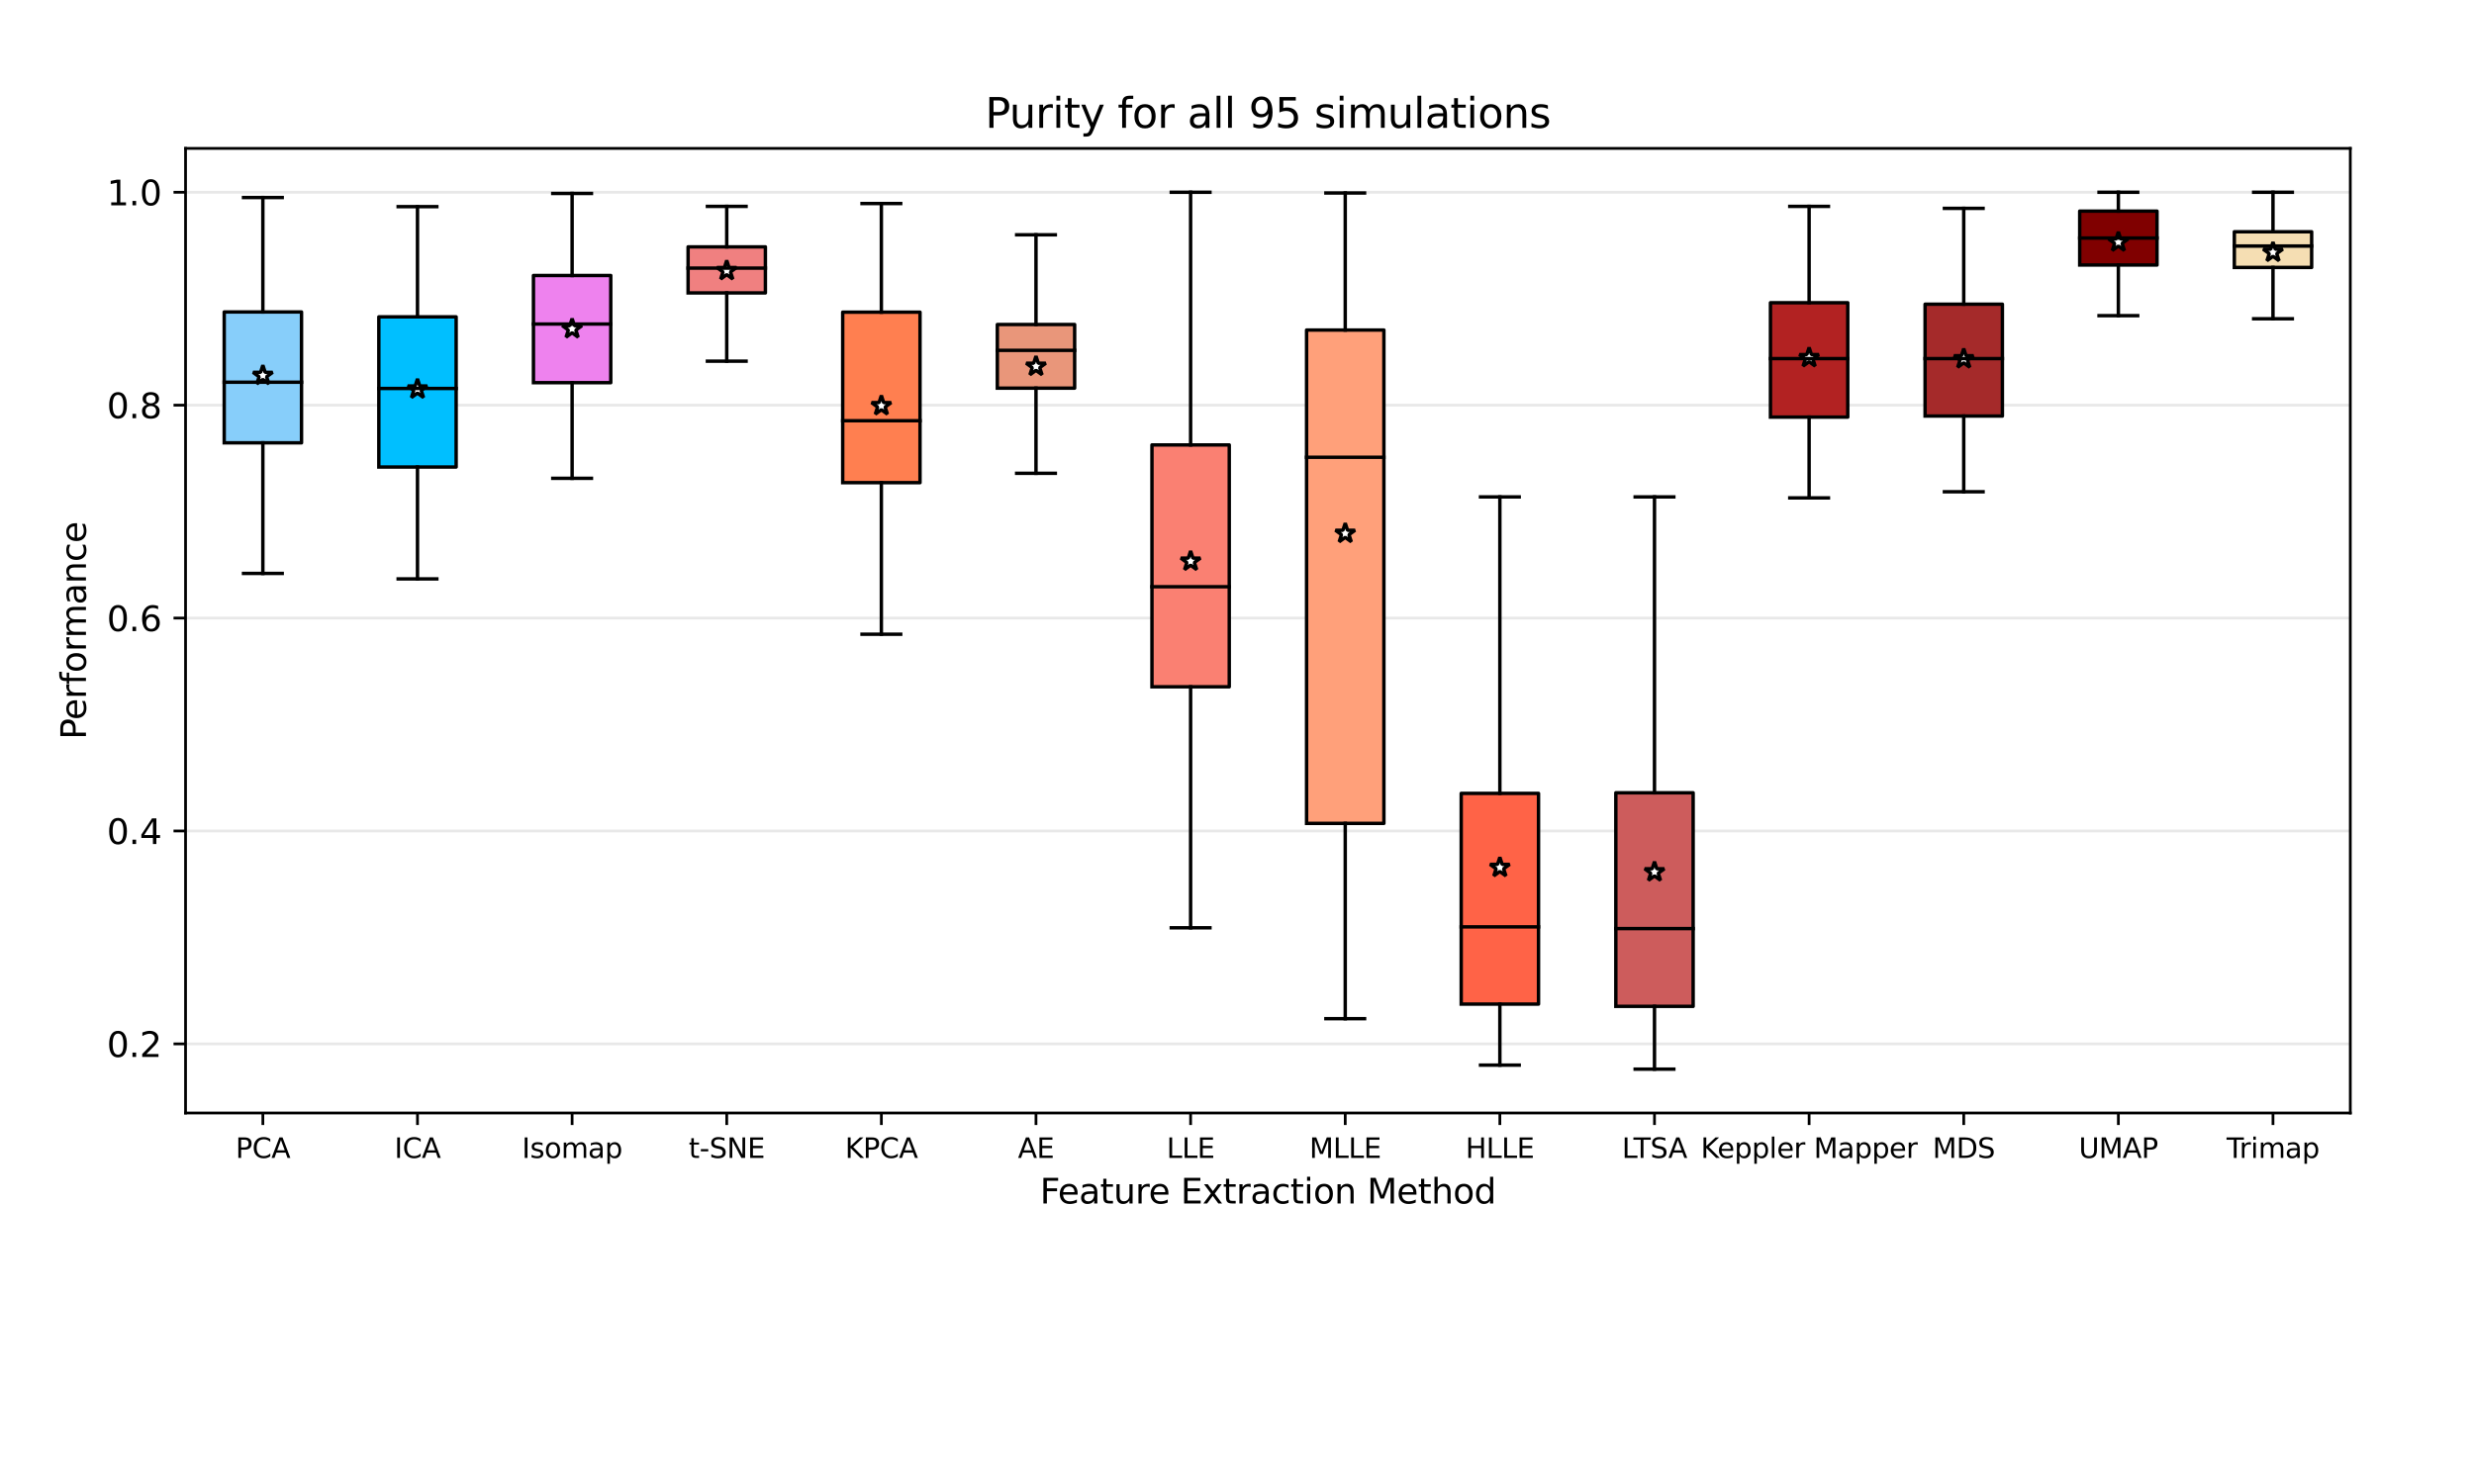 <?xml version="1.0" encoding="utf-8" standalone="no"?>
<!DOCTYPE svg PUBLIC "-//W3C//DTD SVG 1.1//EN"
  "http://www.w3.org/Graphics/SVG/1.1/DTD/svg11.dtd">
<svg xmlns:xlink="http://www.w3.org/1999/xlink" width="720pt" height="432pt" viewBox="0 0 720 432" xmlns="http://www.w3.org/2000/svg" version="1.1">
 <defs>
  <style type="text/css">*{stroke-linejoin: round; stroke-linecap: butt}</style>
 </defs>
 <g id="figure_1">
  <g id="patch_1">
   <path d="M 0 432 
L 720 432 
L 720 0 
L 0 0 
z
" style="fill: #ffffff"/>
  </g>
  <g id="axes_1">
   <g id="patch_2">
    <path d="M 54 324 
L 684 324 
L 684 43.2 
L 54 43.2 
z
" style="fill: #ffffff"/>
   </g>
   <g id="matplotlib.axis_1">
    <g id="xtick_1">
     <g id="line2d_1">
      <defs>
       <path id="mfc3699eb95" d="M 0 0 
L 0 3.5 
" style="stroke: #000000; stroke-width: 0.8"/>
      </defs>
      <g>
       <use xlink:href="#mfc3699eb95" x="76.5" y="324" style="stroke: #000000; stroke-width: 0.8"/>
      </g>
     </g>
     <g id="text_1">
      <!-- PCA -->
      <g transform="translate(68.559 337.079) scale(0.08 -0.08)">
       <defs>
        <path id="DejaVuSans-50" d="M 1259 4147 
L 1259 2394 
L 2053 2394 
Q 2494 2394 2734 2622 
Q 2975 2850 2975 3272 
Q 2975 3691 2734 3919 
Q 2494 4147 2053 4147 
L 1259 4147 
z
M 628 4666 
L 2053 4666 
Q 2838 4666 3239 4311 
Q 3641 3956 3641 3272 
Q 3641 2581 3239 2228 
Q 2838 1875 2053 1875 
L 1259 1875 
L 1259 0 
L 628 0 
L 628 4666 
z
" transform="scale(0.016)"/>
        <path id="DejaVuSans-43" d="M 4122 4306 
L 4122 3641 
Q 3803 3938 3442 4084 
Q 3081 4231 2675 4231 
Q 1875 4231 1450 3742 
Q 1025 3253 1025 2328 
Q 1025 1406 1450 917 
Q 1875 428 2675 428 
Q 3081 428 3442 575 
Q 3803 722 4122 1019 
L 4122 359 
Q 3791 134 3420 21 
Q 3050 -91 2638 -91 
Q 1578 -91 968 557 
Q 359 1206 359 2328 
Q 359 3453 968 4101 
Q 1578 4750 2638 4750 
Q 3056 4750 3426 4639 
Q 3797 4528 4122 4306 
z
" transform="scale(0.016)"/>
        <path id="DejaVuSans-41" d="M 2188 4044 
L 1331 1722 
L 3047 1722 
L 2188 4044 
z
M 1831 4666 
L 2547 4666 
L 4325 0 
L 3669 0 
L 3244 1197 
L 1141 1197 
L 716 0 
L 50 0 
L 1831 4666 
z
" transform="scale(0.016)"/>
       </defs>
       <use xlink:href="#DejaVuSans-50"/>
       <use xlink:href="#DejaVuSans-43" x="60.303"/>
       <use xlink:href="#DejaVuSans-41" x="130.127"/>
      </g>
     </g>
    </g>
    <g id="xtick_2">
     <g id="line2d_2">
      <g>
       <use xlink:href="#mfc3699eb95" x="121.5" y="324" style="stroke: #000000; stroke-width: 0.8"/>
      </g>
     </g>
     <g id="text_2">
      <!-- ICA -->
      <g transform="translate(114.791 337.079) scale(0.08 -0.08)">
       <defs>
        <path id="DejaVuSans-49" d="M 628 4666 
L 1259 4666 
L 1259 0 
L 628 0 
L 628 4666 
z
" transform="scale(0.016)"/>
       </defs>
       <use xlink:href="#DejaVuSans-49"/>
       <use xlink:href="#DejaVuSans-43" x="29.492"/>
       <use xlink:href="#DejaVuSans-41" x="99.316"/>
      </g>
     </g>
    </g>
    <g id="xtick_3">
     <g id="line2d_3">
      <g>
       <use xlink:href="#mfc3699eb95" x="166.5" y="324" style="stroke: #000000; stroke-width: 0.8"/>
      </g>
     </g>
     <g id="text_3">
      <!-- Isomap -->
      <g transform="translate(151.902 337.079) scale(0.08 -0.08)">
       <defs>
        <path id="DejaVuSans-73" d="M 2834 3397 
L 2834 2853 
Q 2591 2978 2328 3040 
Q 2066 3103 1784 3103 
Q 1356 3103 1142 2972 
Q 928 2841 928 2578 
Q 928 2378 1081 2264 
Q 1234 2150 1697 2047 
L 1894 2003 
Q 2506 1872 2764 1633 
Q 3022 1394 3022 966 
Q 3022 478 2636 193 
Q 2250 -91 1575 -91 
Q 1294 -91 989 -36 
Q 684 19 347 128 
L 347 722 
Q 666 556 975 473 
Q 1284 391 1588 391 
Q 1994 391 2212 530 
Q 2431 669 2431 922 
Q 2431 1156 2273 1281 
Q 2116 1406 1581 1522 
L 1381 1569 
Q 847 1681 609 1914 
Q 372 2147 372 2553 
Q 372 3047 722 3315 
Q 1072 3584 1716 3584 
Q 2034 3584 2315 3537 
Q 2597 3491 2834 3397 
z
" transform="scale(0.016)"/>
        <path id="DejaVuSans-6f" d="M 1959 3097 
Q 1497 3097 1228 2736 
Q 959 2375 959 1747 
Q 959 1119 1226 758 
Q 1494 397 1959 397 
Q 2419 397 2687 759 
Q 2956 1122 2956 1747 
Q 2956 2369 2687 2733 
Q 2419 3097 1959 3097 
z
M 1959 3584 
Q 2709 3584 3137 3096 
Q 3566 2609 3566 1747 
Q 3566 888 3137 398 
Q 2709 -91 1959 -91 
Q 1206 -91 779 398 
Q 353 888 353 1747 
Q 353 2609 779 3096 
Q 1206 3584 1959 3584 
z
" transform="scale(0.016)"/>
        <path id="DejaVuSans-6d" d="M 3328 2828 
Q 3544 3216 3844 3400 
Q 4144 3584 4550 3584 
Q 5097 3584 5394 3201 
Q 5691 2819 5691 2113 
L 5691 0 
L 5113 0 
L 5113 2094 
Q 5113 2597 4934 2840 
Q 4756 3084 4391 3084 
Q 3944 3084 3684 2787 
Q 3425 2491 3425 1978 
L 3425 0 
L 2847 0 
L 2847 2094 
Q 2847 2600 2669 2842 
Q 2491 3084 2119 3084 
Q 1678 3084 1418 2786 
Q 1159 2488 1159 1978 
L 1159 0 
L 581 0 
L 581 3500 
L 1159 3500 
L 1159 2956 
Q 1356 3278 1631 3431 
Q 1906 3584 2284 3584 
Q 2666 3584 2933 3390 
Q 3200 3197 3328 2828 
z
" transform="scale(0.016)"/>
        <path id="DejaVuSans-61" d="M 2194 1759 
Q 1497 1759 1228 1600 
Q 959 1441 959 1056 
Q 959 750 1161 570 
Q 1363 391 1709 391 
Q 2188 391 2477 730 
Q 2766 1069 2766 1631 
L 2766 1759 
L 2194 1759 
z
M 3341 1997 
L 3341 0 
L 2766 0 
L 2766 531 
Q 2569 213 2275 61 
Q 1981 -91 1556 -91 
Q 1019 -91 701 211 
Q 384 513 384 1019 
Q 384 1609 779 1909 
Q 1175 2209 1959 2209 
L 2766 2209 
L 2766 2266 
Q 2766 2663 2505 2880 
Q 2244 3097 1772 3097 
Q 1472 3097 1187 3025 
Q 903 2953 641 2809 
L 641 3341 
Q 956 3463 1253 3523 
Q 1550 3584 1831 3584 
Q 2591 3584 2966 3190 
Q 3341 2797 3341 1997 
z
" transform="scale(0.016)"/>
        <path id="DejaVuSans-70" d="M 1159 525 
L 1159 -1331 
L 581 -1331 
L 581 3500 
L 1159 3500 
L 1159 2969 
Q 1341 3281 1617 3432 
Q 1894 3584 2278 3584 
Q 2916 3584 3314 3078 
Q 3713 2572 3713 1747 
Q 3713 922 3314 415 
Q 2916 -91 2278 -91 
Q 1894 -91 1617 61 
Q 1341 213 1159 525 
z
M 3116 1747 
Q 3116 2381 2855 2742 
Q 2594 3103 2138 3103 
Q 1681 3103 1420 2742 
Q 1159 2381 1159 1747 
Q 1159 1113 1420 752 
Q 1681 391 2138 391 
Q 2594 391 2855 752 
Q 3116 1113 3116 1747 
z
" transform="scale(0.016)"/>
       </defs>
       <use xlink:href="#DejaVuSans-49"/>
       <use xlink:href="#DejaVuSans-73" x="29.492"/>
       <use xlink:href="#DejaVuSans-6f" x="81.592"/>
       <use xlink:href="#DejaVuSans-6d" x="142.773"/>
       <use xlink:href="#DejaVuSans-61" x="240.186"/>
       <use xlink:href="#DejaVuSans-70" x="301.465"/>
      </g>
     </g>
    </g>
    <g id="xtick_4">
     <g id="line2d_4">
      <g>
       <use xlink:href="#mfc3699eb95" x="211.5" y="324" style="stroke: #000000; stroke-width: 0.8"/>
      </g>
     </g>
     <g id="text_4">
      <!-- t-SNE -->
      <g transform="translate(200.429 337.079) scale(0.08 -0.08)">
       <defs>
        <path id="DejaVuSans-74" d="M 1172 4494 
L 1172 3500 
L 2356 3500 
L 2356 3053 
L 1172 3053 
L 1172 1153 
Q 1172 725 1289 603 
Q 1406 481 1766 481 
L 2356 481 
L 2356 0 
L 1766 0 
Q 1100 0 847 248 
Q 594 497 594 1153 
L 594 3053 
L 172 3053 
L 172 3500 
L 594 3500 
L 594 4494 
L 1172 4494 
z
" transform="scale(0.016)"/>
        <path id="DejaVuSans-2d" d="M 313 2009 
L 1997 2009 
L 1997 1497 
L 313 1497 
L 313 2009 
z
" transform="scale(0.016)"/>
        <path id="DejaVuSans-53" d="M 3425 4513 
L 3425 3897 
Q 3066 4069 2747 4153 
Q 2428 4238 2131 4238 
Q 1616 4238 1336 4038 
Q 1056 3838 1056 3469 
Q 1056 3159 1242 3001 
Q 1428 2844 1947 2747 
L 2328 2669 
Q 3034 2534 3370 2195 
Q 3706 1856 3706 1288 
Q 3706 609 3251 259 
Q 2797 -91 1919 -91 
Q 1588 -91 1214 -16 
Q 841 59 441 206 
L 441 856 
Q 825 641 1194 531 
Q 1563 422 1919 422 
Q 2459 422 2753 634 
Q 3047 847 3047 1241 
Q 3047 1584 2836 1778 
Q 2625 1972 2144 2069 
L 1759 2144 
Q 1053 2284 737 2584 
Q 422 2884 422 3419 
Q 422 4038 858 4394 
Q 1294 4750 2059 4750 
Q 2388 4750 2728 4690 
Q 3069 4631 3425 4513 
z
" transform="scale(0.016)"/>
        <path id="DejaVuSans-4e" d="M 628 4666 
L 1478 4666 
L 3547 763 
L 3547 4666 
L 4159 4666 
L 4159 0 
L 3309 0 
L 1241 3903 
L 1241 0 
L 628 0 
L 628 4666 
z
" transform="scale(0.016)"/>
        <path id="DejaVuSans-45" d="M 628 4666 
L 3578 4666 
L 3578 4134 
L 1259 4134 
L 1259 2753 
L 3481 2753 
L 3481 2222 
L 1259 2222 
L 1259 531 
L 3634 531 
L 3634 0 
L 628 0 
L 628 4666 
z
" transform="scale(0.016)"/>
       </defs>
       <use xlink:href="#DejaVuSans-74"/>
       <use xlink:href="#DejaVuSans-2d" x="39.209"/>
       <use xlink:href="#DejaVuSans-53" x="75.293"/>
       <use xlink:href="#DejaVuSans-4e" x="138.77"/>
       <use xlink:href="#DejaVuSans-45" x="213.574"/>
      </g>
     </g>
    </g>
    <g id="xtick_5">
     <g id="line2d_5">
      <g>
       <use xlink:href="#mfc3699eb95" x="256.5" y="324" style="stroke: #000000; stroke-width: 0.8"/>
      </g>
     </g>
     <g id="text_5">
      <!-- KPCA -->
      <g transform="translate(245.936 337.079) scale(0.08 -0.08)">
       <defs>
        <path id="DejaVuSans-4b" d="M 628 4666 
L 1259 4666 
L 1259 2694 
L 3353 4666 
L 4166 4666 
L 1850 2491 
L 4331 0 
L 3500 0 
L 1259 2247 
L 1259 0 
L 628 0 
L 628 4666 
z
" transform="scale(0.016)"/>
       </defs>
       <use xlink:href="#DejaVuSans-4b"/>
       <use xlink:href="#DejaVuSans-50" x="65.576"/>
       <use xlink:href="#DejaVuSans-43" x="125.879"/>
       <use xlink:href="#DejaVuSans-41" x="195.703"/>
      </g>
     </g>
    </g>
    <g id="xtick_6">
     <g id="line2d_6">
      <g>
       <use xlink:href="#mfc3699eb95" x="301.5" y="324" style="stroke: #000000; stroke-width: 0.8"/>
      </g>
     </g>
     <g id="text_6">
      <!-- AE -->
      <g transform="translate(296.236 337.079) scale(0.08 -0.08)">
       <use xlink:href="#DejaVuSans-41"/>
       <use xlink:href="#DejaVuSans-45" x="68.408"/>
      </g>
     </g>
    </g>
    <g id="xtick_7">
     <g id="line2d_7">
      <g>
       <use xlink:href="#mfc3699eb95" x="346.5" y="324" style="stroke: #000000; stroke-width: 0.8"/>
      </g>
     </g>
     <g id="text_7">
      <!-- LLE -->
      <g transform="translate(339.515 337.079) scale(0.08 -0.08)">
       <defs>
        <path id="DejaVuSans-4c" d="M 628 4666 
L 1259 4666 
L 1259 531 
L 3531 531 
L 3531 0 
L 628 0 
L 628 4666 
z
" transform="scale(0.016)"/>
       </defs>
       <use xlink:href="#DejaVuSans-4c"/>
       <use xlink:href="#DejaVuSans-4c" x="55.713"/>
       <use xlink:href="#DejaVuSans-45" x="111.426"/>
      </g>
     </g>
    </g>
    <g id="xtick_8">
     <g id="line2d_8">
      <g>
       <use xlink:href="#mfc3699eb95" x="391.5" y="324" style="stroke: #000000; stroke-width: 0.8"/>
      </g>
     </g>
     <g id="text_8">
      <!-- MLLE -->
      <g transform="translate(381.064 337.079) scale(0.08 -0.08)">
       <defs>
        <path id="DejaVuSans-4d" d="M 628 4666 
L 1569 4666 
L 2759 1491 
L 3956 4666 
L 4897 4666 
L 4897 0 
L 4281 0 
L 4281 4097 
L 3078 897 
L 2444 897 
L 1241 4097 
L 1241 0 
L 628 0 
L 628 4666 
z
" transform="scale(0.016)"/>
       </defs>
       <use xlink:href="#DejaVuSans-4d"/>
       <use xlink:href="#DejaVuSans-4c" x="86.279"/>
       <use xlink:href="#DejaVuSans-4c" x="141.992"/>
       <use xlink:href="#DejaVuSans-45" x="197.705"/>
      </g>
     </g>
    </g>
    <g id="xtick_9">
     <g id="line2d_9">
      <g>
       <use xlink:href="#mfc3699eb95" x="436.5" y="324" style="stroke: #000000; stroke-width: 0.8"/>
      </g>
     </g>
     <g id="text_9">
      <!-- HLLE -->
      <g transform="translate(426.507 337.079) scale(0.08 -0.08)">
       <defs>
        <path id="DejaVuSans-48" d="M 628 4666 
L 1259 4666 
L 1259 2753 
L 3553 2753 
L 3553 4666 
L 4184 4666 
L 4184 0 
L 3553 0 
L 3553 2222 
L 1259 2222 
L 1259 0 
L 628 0 
L 628 4666 
z
" transform="scale(0.016)"/>
       </defs>
       <use xlink:href="#DejaVuSans-48"/>
       <use xlink:href="#DejaVuSans-4c" x="75.195"/>
       <use xlink:href="#DejaVuSans-4c" x="130.908"/>
       <use xlink:href="#DejaVuSans-45" x="186.621"/>
      </g>
     </g>
    </g>
    <g id="xtick_10">
     <g id="line2d_10">
      <g>
       <use xlink:href="#mfc3699eb95" x="481.5" y="324" style="stroke: #000000; stroke-width: 0.8"/>
      </g>
     </g>
     <g id="text_10">
      <!-- LTSA -->
      <g transform="translate(472.027 337.079) scale(0.08 -0.08)">
       <defs>
        <path id="DejaVuSans-54" d="M -19 4666 
L 3928 4666 
L 3928 4134 
L 2272 4134 
L 2272 0 
L 1638 0 
L 1638 4134 
L -19 4134 
L -19 4666 
z
" transform="scale(0.016)"/>
       </defs>
       <use xlink:href="#DejaVuSans-4c"/>
       <use xlink:href="#DejaVuSans-54" x="41.963"/>
       <use xlink:href="#DejaVuSans-53" x="103.047"/>
       <use xlink:href="#DejaVuSans-41" x="168.398"/>
      </g>
     </g>
    </g>
    <g id="xtick_11">
     <g id="line2d_11">
      <g>
       <use xlink:href="#mfc3699eb95" x="526.5" y="324" style="stroke: #000000; stroke-width: 0.8"/>
      </g>
     </g>
     <g id="text_11">
      <!-- Keppler Mapper -->
      <g transform="translate(494.962 337.079) scale(0.08 -0.08)">
       <defs>
        <path id="DejaVuSans-65" d="M 3597 1894 
L 3597 1613 
L 953 1613 
Q 991 1019 1311 708 
Q 1631 397 2203 397 
Q 2534 397 2845 478 
Q 3156 559 3463 722 
L 3463 178 
Q 3153 47 2828 -22 
Q 2503 -91 2169 -91 
Q 1331 -91 842 396 
Q 353 884 353 1716 
Q 353 2575 817 3079 
Q 1281 3584 2069 3584 
Q 2775 3584 3186 3129 
Q 3597 2675 3597 1894 
z
M 3022 2063 
Q 3016 2534 2758 2815 
Q 2500 3097 2075 3097 
Q 1594 3097 1305 2825 
Q 1016 2553 972 2059 
L 3022 2063 
z
" transform="scale(0.016)"/>
        <path id="DejaVuSans-6c" d="M 603 4863 
L 1178 4863 
L 1178 0 
L 603 0 
L 603 4863 
z
" transform="scale(0.016)"/>
        <path id="DejaVuSans-72" d="M 2631 2963 
Q 2534 3019 2420 3045 
Q 2306 3072 2169 3072 
Q 1681 3072 1420 2755 
Q 1159 2438 1159 1844 
L 1159 0 
L 581 0 
L 581 3500 
L 1159 3500 
L 1159 2956 
Q 1341 3275 1631 3429 
Q 1922 3584 2338 3584 
Q 2397 3584 2469 3576 
Q 2541 3569 2628 3553 
L 2631 2963 
z
" transform="scale(0.016)"/>
        <path id="DejaVuSans-20" transform="scale(0.016)"/>
       </defs>
       <use xlink:href="#DejaVuSans-4b"/>
       <use xlink:href="#DejaVuSans-65" x="60.576"/>
       <use xlink:href="#DejaVuSans-70" x="122.1"/>
       <use xlink:href="#DejaVuSans-70" x="185.576"/>
       <use xlink:href="#DejaVuSans-6c" x="249.053"/>
       <use xlink:href="#DejaVuSans-65" x="276.836"/>
       <use xlink:href="#DejaVuSans-72" x="338.359"/>
       <use xlink:href="#DejaVuSans-20" x="379.473"/>
       <use xlink:href="#DejaVuSans-4d" x="411.26"/>
       <use xlink:href="#DejaVuSans-61" x="497.539"/>
       <use xlink:href="#DejaVuSans-70" x="558.818"/>
       <use xlink:href="#DejaVuSans-70" x="622.295"/>
       <use xlink:href="#DejaVuSans-65" x="685.771"/>
       <use xlink:href="#DejaVuSans-72" x="747.295"/>
      </g>
     </g>
    </g>
    <g id="xtick_12">
     <g id="line2d_12">
      <g>
       <use xlink:href="#mfc3699eb95" x="571.5" y="324" style="stroke: #000000; stroke-width: 0.8"/>
      </g>
     </g>
     <g id="text_12">
      <!-- MDS -->
      <g transform="translate(562.429 337.079) scale(0.08 -0.08)">
       <defs>
        <path id="DejaVuSans-44" d="M 1259 4147 
L 1259 519 
L 2022 519 
Q 2988 519 3436 956 
Q 3884 1394 3884 2338 
Q 3884 3275 3436 3711 
Q 2988 4147 2022 4147 
L 1259 4147 
z
M 628 4666 
L 1925 4666 
Q 3281 4666 3915 4102 
Q 4550 3538 4550 2338 
Q 4550 1131 3912 565 
Q 3275 0 1925 0 
L 628 0 
L 628 4666 
z
" transform="scale(0.016)"/>
       </defs>
       <use xlink:href="#DejaVuSans-4d"/>
       <use xlink:href="#DejaVuSans-44" x="86.279"/>
       <use xlink:href="#DejaVuSans-53" x="163.281"/>
      </g>
     </g>
    </g>
    <g id="xtick_13">
     <g id="line2d_13">
      <g>
       <use xlink:href="#mfc3699eb95" x="616.5" y="324" style="stroke: #000000; stroke-width: 0.8"/>
      </g>
     </g>
     <g id="text_13">
      <!-- UMAP -->
      <g transform="translate(604.973 337.079) scale(0.08 -0.08)">
       <defs>
        <path id="DejaVuSans-55" d="M 556 4666 
L 1191 4666 
L 1191 1831 
Q 1191 1081 1462 751 
Q 1734 422 2344 422 
Q 2950 422 3222 751 
Q 3494 1081 3494 1831 
L 3494 4666 
L 4128 4666 
L 4128 1753 
Q 4128 841 3676 375 
Q 3225 -91 2344 -91 
Q 1459 -91 1007 375 
Q 556 841 556 1753 
L 556 4666 
z
" transform="scale(0.016)"/>
       </defs>
       <use xlink:href="#DejaVuSans-55"/>
       <use xlink:href="#DejaVuSans-4d" x="73.193"/>
       <use xlink:href="#DejaVuSans-41" x="159.473"/>
       <use xlink:href="#DejaVuSans-50" x="227.881"/>
      </g>
     </g>
    </g>
    <g id="xtick_14">
     <g id="line2d_14">
      <g>
       <use xlink:href="#mfc3699eb95" x="661.5" y="324" style="stroke: #000000; stroke-width: 0.8"/>
      </g>
     </g>
     <g id="text_14">
      <!-- Trimap -->
      <g transform="translate(648.004 337.079) scale(0.08 -0.08)">
       <defs>
        <path id="DejaVuSans-69" d="M 603 3500 
L 1178 3500 
L 1178 0 
L 603 0 
L 603 3500 
z
M 603 4863 
L 1178 4863 
L 1178 4134 
L 603 4134 
L 603 4863 
z
" transform="scale(0.016)"/>
       </defs>
       <use xlink:href="#DejaVuSans-54"/>
       <use xlink:href="#DejaVuSans-72" x="46.334"/>
       <use xlink:href="#DejaVuSans-69" x="87.447"/>
       <use xlink:href="#DejaVuSans-6d" x="115.23"/>
       <use xlink:href="#DejaVuSans-61" x="212.643"/>
       <use xlink:href="#DejaVuSans-70" x="273.922"/>
      </g>
     </g>
    </g>
    <g id="text_15">
     <!-- Feature Extraction Method -->
     <g transform="translate(302.654 350.341) scale(0.1 -0.1)">
      <defs>
       <path id="DejaVuSans-46" d="M 628 4666 
L 3309 4666 
L 3309 4134 
L 1259 4134 
L 1259 2759 
L 3109 2759 
L 3109 2228 
L 1259 2228 
L 1259 0 
L 628 0 
L 628 4666 
z
" transform="scale(0.016)"/>
       <path id="DejaVuSans-75" d="M 544 1381 
L 544 3500 
L 1119 3500 
L 1119 1403 
Q 1119 906 1312 657 
Q 1506 409 1894 409 
Q 2359 409 2629 706 
Q 2900 1003 2900 1516 
L 2900 3500 
L 3475 3500 
L 3475 0 
L 2900 0 
L 2900 538 
Q 2691 219 2414 64 
Q 2138 -91 1772 -91 
Q 1169 -91 856 284 
Q 544 659 544 1381 
z
M 1991 3584 
L 1991 3584 
z
" transform="scale(0.016)"/>
       <path id="DejaVuSans-78" d="M 3513 3500 
L 2247 1797 
L 3578 0 
L 2900 0 
L 1881 1375 
L 863 0 
L 184 0 
L 1544 1831 
L 300 3500 
L 978 3500 
L 1906 2253 
L 2834 3500 
L 3513 3500 
z
" transform="scale(0.016)"/>
       <path id="DejaVuSans-63" d="M 3122 3366 
L 3122 2828 
Q 2878 2963 2633 3030 
Q 2388 3097 2138 3097 
Q 1578 3097 1268 2742 
Q 959 2388 959 1747 
Q 959 1106 1268 751 
Q 1578 397 2138 397 
Q 2388 397 2633 464 
Q 2878 531 3122 666 
L 3122 134 
Q 2881 22 2623 -34 
Q 2366 -91 2075 -91 
Q 1284 -91 818 406 
Q 353 903 353 1747 
Q 353 2603 823 3093 
Q 1294 3584 2113 3584 
Q 2378 3584 2631 3529 
Q 2884 3475 3122 3366 
z
" transform="scale(0.016)"/>
       <path id="DejaVuSans-6e" d="M 3513 2113 
L 3513 0 
L 2938 0 
L 2938 2094 
Q 2938 2591 2744 2837 
Q 2550 3084 2163 3084 
Q 1697 3084 1428 2787 
Q 1159 2491 1159 1978 
L 1159 0 
L 581 0 
L 581 3500 
L 1159 3500 
L 1159 2956 
Q 1366 3272 1645 3428 
Q 1925 3584 2291 3584 
Q 2894 3584 3203 3211 
Q 3513 2838 3513 2113 
z
" transform="scale(0.016)"/>
       <path id="DejaVuSans-68" d="M 3513 2113 
L 3513 0 
L 2938 0 
L 2938 2094 
Q 2938 2591 2744 2837 
Q 2550 3084 2163 3084 
Q 1697 3084 1428 2787 
Q 1159 2491 1159 1978 
L 1159 0 
L 581 0 
L 581 4863 
L 1159 4863 
L 1159 2956 
Q 1366 3272 1645 3428 
Q 1925 3584 2291 3584 
Q 2894 3584 3203 3211 
Q 3513 2838 3513 2113 
z
" transform="scale(0.016)"/>
       <path id="DejaVuSans-64" d="M 2906 2969 
L 2906 4863 
L 3481 4863 
L 3481 0 
L 2906 0 
L 2906 525 
Q 2725 213 2448 61 
Q 2172 -91 1784 -91 
Q 1150 -91 751 415 
Q 353 922 353 1747 
Q 353 2572 751 3078 
Q 1150 3584 1784 3584 
Q 2172 3584 2448 3432 
Q 2725 3281 2906 2969 
z
M 947 1747 
Q 947 1113 1208 752 
Q 1469 391 1925 391 
Q 2381 391 2643 752 
Q 2906 1113 2906 1747 
Q 2906 2381 2643 2742 
Q 2381 3103 1925 3103 
Q 1469 3103 1208 2742 
Q 947 2381 947 1747 
z
" transform="scale(0.016)"/>
      </defs>
      <use xlink:href="#DejaVuSans-46"/>
      <use xlink:href="#DejaVuSans-65" x="52.02"/>
      <use xlink:href="#DejaVuSans-61" x="113.543"/>
      <use xlink:href="#DejaVuSans-74" x="174.822"/>
      <use xlink:href="#DejaVuSans-75" x="214.031"/>
      <use xlink:href="#DejaVuSans-72" x="277.41"/>
      <use xlink:href="#DejaVuSans-65" x="316.273"/>
      <use xlink:href="#DejaVuSans-20" x="377.797"/>
      <use xlink:href="#DejaVuSans-45" x="409.584"/>
      <use xlink:href="#DejaVuSans-78" x="472.768"/>
      <use xlink:href="#DejaVuSans-74" x="531.947"/>
      <use xlink:href="#DejaVuSans-72" x="571.156"/>
      <use xlink:href="#DejaVuSans-61" x="612.27"/>
      <use xlink:href="#DejaVuSans-63" x="673.549"/>
      <use xlink:href="#DejaVuSans-74" x="728.529"/>
      <use xlink:href="#DejaVuSans-69" x="767.738"/>
      <use xlink:href="#DejaVuSans-6f" x="795.521"/>
      <use xlink:href="#DejaVuSans-6e" x="856.703"/>
      <use xlink:href="#DejaVuSans-20" x="920.082"/>
      <use xlink:href="#DejaVuSans-4d" x="951.869"/>
      <use xlink:href="#DejaVuSans-65" x="1038.148"/>
      <use xlink:href="#DejaVuSans-74" x="1099.672"/>
      <use xlink:href="#DejaVuSans-68" x="1138.881"/>
      <use xlink:href="#DejaVuSans-6f" x="1202.26"/>
      <use xlink:href="#DejaVuSans-64" x="1263.441"/>
     </g>
    </g>
   </g>
   <g id="matplotlib.axis_2">
    <g id="ytick_1">
     <g id="line2d_15">
      <path d="M 54 303.88 
L 684 303.88 
" clip-path="url(#p50cd22a1c4)" style="fill: none; stroke: #d3d3d3; stroke-opacity: 0.5; stroke-width: 0.8; stroke-linecap: square"/>
     </g>
     <g id="line2d_16">
      <defs>
       <path id="m39fa394264" d="M 0 0 
L -3.5 0 
" style="stroke: #000000; stroke-width: 0.8"/>
      </defs>
      <g>
       <use xlink:href="#m39fa394264" x="54" y="303.88" style="stroke: #000000; stroke-width: 0.8"/>
      </g>
     </g>
     <g id="text_16">
      <!-- 0.2 -->
      <g transform="translate(31.097 307.679) scale(0.1 -0.1)">
       <defs>
        <path id="DejaVuSans-30" d="M 2034 4250 
Q 1547 4250 1301 3770 
Q 1056 3291 1056 2328 
Q 1056 1369 1301 889 
Q 1547 409 2034 409 
Q 2525 409 2770 889 
Q 3016 1369 3016 2328 
Q 3016 3291 2770 3770 
Q 2525 4250 2034 4250 
z
M 2034 4750 
Q 2819 4750 3233 4129 
Q 3647 3509 3647 2328 
Q 3647 1150 3233 529 
Q 2819 -91 2034 -91 
Q 1250 -91 836 529 
Q 422 1150 422 2328 
Q 422 3509 836 4129 
Q 1250 4750 2034 4750 
z
" transform="scale(0.016)"/>
        <path id="DejaVuSans-2e" d="M 684 794 
L 1344 794 
L 1344 0 
L 684 0 
L 684 794 
z
" transform="scale(0.016)"/>
        <path id="DejaVuSans-32" d="M 1228 531 
L 3431 531 
L 3431 0 
L 469 0 
L 469 531 
Q 828 903 1448 1529 
Q 2069 2156 2228 2338 
Q 2531 2678 2651 2914 
Q 2772 3150 2772 3378 
Q 2772 3750 2511 3984 
Q 2250 4219 1831 4219 
Q 1534 4219 1204 4116 
Q 875 4013 500 3803 
L 500 4441 
Q 881 4594 1212 4672 
Q 1544 4750 1819 4750 
Q 2544 4750 2975 4387 
Q 3406 4025 3406 3419 
Q 3406 3131 3298 2873 
Q 3191 2616 2906 2266 
Q 2828 2175 2409 1742 
Q 1991 1309 1228 531 
z
" transform="scale(0.016)"/>
       </defs>
       <use xlink:href="#DejaVuSans-30"/>
       <use xlink:href="#DejaVuSans-2e" x="63.623"/>
       <use xlink:href="#DejaVuSans-32" x="95.41"/>
      </g>
     </g>
    </g>
    <g id="ytick_2">
     <g id="line2d_17">
      <path d="M 54 241.901 
L 684 241.901 
" clip-path="url(#p50cd22a1c4)" style="fill: none; stroke: #d3d3d3; stroke-opacity: 0.5; stroke-width: 0.8; stroke-linecap: square"/>
     </g>
     <g id="line2d_18">
      <g>
       <use xlink:href="#m39fa394264" x="54" y="241.901" style="stroke: #000000; stroke-width: 0.8"/>
      </g>
     </g>
     <g id="text_17">
      <!-- 0.4 -->
      <g transform="translate(31.097 245.7) scale(0.1 -0.1)">
       <defs>
        <path id="DejaVuSans-34" d="M 2419 4116 
L 825 1625 
L 2419 1625 
L 2419 4116 
z
M 2253 4666 
L 3047 4666 
L 3047 1625 
L 3713 1625 
L 3713 1100 
L 3047 1100 
L 3047 0 
L 2419 0 
L 2419 1100 
L 313 1100 
L 313 1709 
L 2253 4666 
z
" transform="scale(0.016)"/>
       </defs>
       <use xlink:href="#DejaVuSans-30"/>
       <use xlink:href="#DejaVuSans-2e" x="63.623"/>
       <use xlink:href="#DejaVuSans-34" x="95.41"/>
      </g>
     </g>
    </g>
    <g id="ytick_3">
     <g id="line2d_19">
      <path d="M 54 179.922 
L 684 179.922 
" clip-path="url(#p50cd22a1c4)" style="fill: none; stroke: #d3d3d3; stroke-opacity: 0.5; stroke-width: 0.8; stroke-linecap: square"/>
     </g>
     <g id="line2d_20">
      <g>
       <use xlink:href="#m39fa394264" x="54" y="179.922" style="stroke: #000000; stroke-width: 0.8"/>
      </g>
     </g>
     <g id="text_18">
      <!-- 0.6 -->
      <g transform="translate(31.097 183.721) scale(0.1 -0.1)">
       <defs>
        <path id="DejaVuSans-36" d="M 2113 2584 
Q 1688 2584 1439 2293 
Q 1191 2003 1191 1497 
Q 1191 994 1439 701 
Q 1688 409 2113 409 
Q 2538 409 2786 701 
Q 3034 994 3034 1497 
Q 3034 2003 2786 2293 
Q 2538 2584 2113 2584 
z
M 3366 4563 
L 3366 3988 
Q 3128 4100 2886 4159 
Q 2644 4219 2406 4219 
Q 1781 4219 1451 3797 
Q 1122 3375 1075 2522 
Q 1259 2794 1537 2939 
Q 1816 3084 2150 3084 
Q 2853 3084 3261 2657 
Q 3669 2231 3669 1497 
Q 3669 778 3244 343 
Q 2819 -91 2113 -91 
Q 1303 -91 875 529 
Q 447 1150 447 2328 
Q 447 3434 972 4092 
Q 1497 4750 2381 4750 
Q 2619 4750 2861 4703 
Q 3103 4656 3366 4563 
z
" transform="scale(0.016)"/>
       </defs>
       <use xlink:href="#DejaVuSans-30"/>
       <use xlink:href="#DejaVuSans-2e" x="63.623"/>
       <use xlink:href="#DejaVuSans-36" x="95.41"/>
      </g>
     </g>
    </g>
    <g id="ytick_4">
     <g id="line2d_21">
      <path d="M 54 117.943 
L 684 117.943 
" clip-path="url(#p50cd22a1c4)" style="fill: none; stroke: #d3d3d3; stroke-opacity: 0.5; stroke-width: 0.8; stroke-linecap: square"/>
     </g>
     <g id="line2d_22">
      <g>
       <use xlink:href="#m39fa394264" x="54" y="117.943" style="stroke: #000000; stroke-width: 0.8"/>
      </g>
     </g>
     <g id="text_19">
      <!-- 0.8 -->
      <g transform="translate(31.097 121.742) scale(0.1 -0.1)">
       <defs>
        <path id="DejaVuSans-38" d="M 2034 2216 
Q 1584 2216 1326 1975 
Q 1069 1734 1069 1313 
Q 1069 891 1326 650 
Q 1584 409 2034 409 
Q 2484 409 2743 651 
Q 3003 894 3003 1313 
Q 3003 1734 2745 1975 
Q 2488 2216 2034 2216 
z
M 1403 2484 
Q 997 2584 770 2862 
Q 544 3141 544 3541 
Q 544 4100 942 4425 
Q 1341 4750 2034 4750 
Q 2731 4750 3128 4425 
Q 3525 4100 3525 3541 
Q 3525 3141 3298 2862 
Q 3072 2584 2669 2484 
Q 3125 2378 3379 2068 
Q 3634 1759 3634 1313 
Q 3634 634 3220 271 
Q 2806 -91 2034 -91 
Q 1263 -91 848 271 
Q 434 634 434 1313 
Q 434 1759 690 2068 
Q 947 2378 1403 2484 
z
M 1172 3481 
Q 1172 3119 1398 2916 
Q 1625 2713 2034 2713 
Q 2441 2713 2670 2916 
Q 2900 3119 2900 3481 
Q 2900 3844 2670 4047 
Q 2441 4250 2034 4250 
Q 1625 4250 1398 4047 
Q 1172 3844 1172 3481 
z
" transform="scale(0.016)"/>
       </defs>
       <use xlink:href="#DejaVuSans-30"/>
       <use xlink:href="#DejaVuSans-2e" x="63.623"/>
       <use xlink:href="#DejaVuSans-38" x="95.41"/>
      </g>
     </g>
    </g>
    <g id="ytick_5">
     <g id="line2d_23">
      <path d="M 54 55.964 
L 684 55.964 
" clip-path="url(#p50cd22a1c4)" style="fill: none; stroke: #d3d3d3; stroke-opacity: 0.5; stroke-width: 0.8; stroke-linecap: square"/>
     </g>
     <g id="line2d_24">
      <g>
       <use xlink:href="#m39fa394264" x="54" y="55.964" style="stroke: #000000; stroke-width: 0.8"/>
      </g>
     </g>
     <g id="text_20">
      <!-- 1.0 -->
      <g transform="translate(31.097 59.763) scale(0.1 -0.1)">
       <defs>
        <path id="DejaVuSans-31" d="M 794 531 
L 1825 531 
L 1825 4091 
L 703 3866 
L 703 4441 
L 1819 4666 
L 2450 4666 
L 2450 531 
L 3481 531 
L 3481 0 
L 794 0 
L 794 531 
z
" transform="scale(0.016)"/>
       </defs>
       <use xlink:href="#DejaVuSans-31"/>
       <use xlink:href="#DejaVuSans-2e" x="63.623"/>
       <use xlink:href="#DejaVuSans-30" x="95.41"/>
      </g>
     </g>
    </g>
    <g id="text_21">
     <!-- Performance -->
     <g transform="translate(25.017 215.282) rotate(-90) scale(0.1 -0.1)">
      <defs>
       <path id="DejaVuSans-66" d="M 2375 4863 
L 2375 4384 
L 1825 4384 
Q 1516 4384 1395 4259 
Q 1275 4134 1275 3809 
L 1275 3500 
L 2222 3500 
L 2222 3053 
L 1275 3053 
L 1275 0 
L 697 0 
L 697 3053 
L 147 3053 
L 147 3500 
L 697 3500 
L 697 3744 
Q 697 4328 969 4595 
Q 1241 4863 1831 4863 
L 2375 4863 
z
" transform="scale(0.016)"/>
      </defs>
      <use xlink:href="#DejaVuSans-50"/>
      <use xlink:href="#DejaVuSans-65" x="56.678"/>
      <use xlink:href="#DejaVuSans-72" x="118.201"/>
      <use xlink:href="#DejaVuSans-66" x="159.314"/>
      <use xlink:href="#DejaVuSans-6f" x="194.52"/>
      <use xlink:href="#DejaVuSans-72" x="255.701"/>
      <use xlink:href="#DejaVuSans-6d" x="295.064"/>
      <use xlink:href="#DejaVuSans-61" x="392.477"/>
      <use xlink:href="#DejaVuSans-6e" x="453.756"/>
      <use xlink:href="#DejaVuSans-63" x="517.135"/>
      <use xlink:href="#DejaVuSans-65" x="572.115"/>
     </g>
    </g>
   </g>
   <g id="patch_3">
    <path d="M 65.25 128.911 
L 87.75 128.911 
L 87.75 90.82 
L 65.25 90.82 
z
" clip-path="url(#p50cd22a1c4)" style="fill: #87cefa"/>
   </g>
   <g id="patch_4">
    <path d="M 110.25 135.95 
L 132.75 135.95 
L 132.75 92.243 
L 110.25 92.243 
z
" clip-path="url(#p50cd22a1c4)" style="fill: #00bfff"/>
   </g>
   <g id="patch_5">
    <path d="M 155.25 111.404 
L 177.75 111.404 
L 177.75 80.193 
L 155.25 80.193 
z
" clip-path="url(#p50cd22a1c4)" style="fill: #ee82ee"/>
   </g>
   <g id="patch_6">
    <path d="M 200.25 85.27 
L 222.75 85.27 
L 222.75 71.861 
L 200.25 71.861 
z
" clip-path="url(#p50cd22a1c4)" style="fill: #f08080"/>
   </g>
   <g id="patch_7">
    <path d="M 245.25 140.508 
L 267.75 140.508 
L 267.75 90.876 
L 245.25 90.876 
z
" clip-path="url(#p50cd22a1c4)" style="fill: #ff7f50"/>
   </g>
   <g id="patch_8">
    <path d="M 290.25 112.984 
L 312.75 112.984 
L 312.75 94.468 
L 290.25 94.468 
z
" clip-path="url(#p50cd22a1c4)" style="fill: #e9967a"/>
   </g>
   <g id="patch_9">
    <path d="M 335.25 199.931 
L 357.75 199.931 
L 357.75 129.522 
L 335.25 129.522 
z
" clip-path="url(#p50cd22a1c4)" style="fill: #fa8072"/>
   </g>
   <g id="patch_10">
    <path d="M 380.25 239.69 
L 402.75 239.69 
L 402.75 96.076 
L 380.25 96.076 
z
" clip-path="url(#p50cd22a1c4)" style="fill: #ffa07a"/>
   </g>
   <g id="patch_11">
    <path d="M 425.25 292.292 
L 447.75 292.292 
L 447.75 230.957 
L 425.25 230.957 
z
" clip-path="url(#p50cd22a1c4)" style="fill: #ff6347"/>
   </g>
   <g id="patch_12">
    <path d="M 470.25 292.961 
L 492.75 292.961 
L 492.75 230.785 
L 470.25 230.785 
z
" clip-path="url(#p50cd22a1c4)" style="fill: #cd5c5c"/>
   </g>
   <g id="patch_13">
    <path d="M 515.25 121.418 
L 537.75 121.418 
L 537.75 88.125 
L 515.25 88.125 
z
" clip-path="url(#p50cd22a1c4)" style="fill: #b22222"/>
   </g>
   <g id="patch_14">
    <path d="M 560.25 121.115 
L 582.75 121.115 
L 582.75 88.557 
L 560.25 88.557 
z
" clip-path="url(#p50cd22a1c4)" style="fill: #a52a2a"/>
   </g>
   <g id="patch_15">
    <path d="M 605.25 77.155 
L 627.75 77.155 
L 627.75 61.455 
L 605.25 61.455 
z
" clip-path="url(#p50cd22a1c4)" style="fill: #800000"/>
   </g>
   <g id="patch_16">
    <path d="M 650.25 77.852 
L 672.75 77.852 
L 672.75 67.468 
L 650.25 67.468 
z
" clip-path="url(#p50cd22a1c4)" style="fill: #f5deb3"/>
   </g>
   <g id="line2d_25">
    <path d="M 65.25 128.911 
L 87.75 128.911 
L 87.75 90.82 
L 65.25 90.82 
L 65.25 128.911 
" clip-path="url(#p50cd22a1c4)" style="fill: none; stroke: #000000; stroke-linecap: square"/>
   </g>
   <g id="line2d_26">
    <path d="M 76.5 128.911 
L 76.5 166.93 
" clip-path="url(#p50cd22a1c4)" style="fill: none; stroke: #000000; stroke-linecap: square"/>
   </g>
   <g id="line2d_27">
    <path d="M 76.5 90.82 
L 76.5 57.511 
" clip-path="url(#p50cd22a1c4)" style="fill: none; stroke: #000000; stroke-linecap: square"/>
   </g>
   <g id="line2d_28">
    <path d="M 70.875 166.93 
L 82.125 166.93 
" clip-path="url(#p50cd22a1c4)" style="fill: none; stroke: #000000; stroke-linecap: square"/>
   </g>
   <g id="line2d_29">
    <path d="M 70.875 57.511 
L 82.125 57.511 
" clip-path="url(#p50cd22a1c4)" style="fill: none; stroke: #000000; stroke-linecap: square"/>
   </g>
   <g id="line2d_30">
    <path d="M 110.25 135.95 
L 132.75 135.95 
L 132.75 92.243 
L 110.25 92.243 
L 110.25 135.95 
" clip-path="url(#p50cd22a1c4)" style="fill: none; stroke: #000000; stroke-linecap: square"/>
   </g>
   <g id="line2d_31">
    <path d="M 121.5 135.95 
L 121.5 168.515 
" clip-path="url(#p50cd22a1c4)" style="fill: none; stroke: #000000; stroke-linecap: square"/>
   </g>
   <g id="line2d_32">
    <path d="M 121.5 92.243 
L 121.5 60.146 
" clip-path="url(#p50cd22a1c4)" style="fill: none; stroke: #000000; stroke-linecap: square"/>
   </g>
   <g id="line2d_33">
    <path d="M 115.875 168.515 
L 127.125 168.515 
" clip-path="url(#p50cd22a1c4)" style="fill: none; stroke: #000000; stroke-linecap: square"/>
   </g>
   <g id="line2d_34">
    <path d="M 115.875 60.146 
L 127.125 60.146 
" clip-path="url(#p50cd22a1c4)" style="fill: none; stroke: #000000; stroke-linecap: square"/>
   </g>
   <g id="line2d_35">
    <path d="M 155.25 111.404 
L 177.75 111.404 
L 177.75 80.193 
L 155.25 80.193 
L 155.25 111.404 
" clip-path="url(#p50cd22a1c4)" style="fill: none; stroke: #000000; stroke-linecap: square"/>
   </g>
   <g id="line2d_36">
    <path d="M 166.5 111.404 
L 166.5 139.23 
" clip-path="url(#p50cd22a1c4)" style="fill: none; stroke: #000000; stroke-linecap: square"/>
   </g>
   <g id="line2d_37">
    <path d="M 166.5 80.193 
L 166.5 56.321 
" clip-path="url(#p50cd22a1c4)" style="fill: none; stroke: #000000; stroke-linecap: square"/>
   </g>
   <g id="line2d_38">
    <path d="M 160.875 139.23 
L 172.125 139.23 
" clip-path="url(#p50cd22a1c4)" style="fill: none; stroke: #000000; stroke-linecap: square"/>
   </g>
   <g id="line2d_39">
    <path d="M 160.875 56.321 
L 172.125 56.321 
" clip-path="url(#p50cd22a1c4)" style="fill: none; stroke: #000000; stroke-linecap: square"/>
   </g>
   <g id="line2d_40">
    <path d="M 200.25 85.27 
L 222.75 85.27 
L 222.75 71.861 
L 200.25 71.861 
L 200.25 85.27 
" clip-path="url(#p50cd22a1c4)" style="fill: none; stroke: #000000; stroke-linecap: square"/>
   </g>
   <g id="line2d_41">
    <path d="M 211.5 85.27 
L 211.5 105.135 
" clip-path="url(#p50cd22a1c4)" style="fill: none; stroke: #000000; stroke-linecap: square"/>
   </g>
   <g id="line2d_42">
    <path d="M 211.5 71.861 
L 211.5 60.083 
" clip-path="url(#p50cd22a1c4)" style="fill: none; stroke: #000000; stroke-linecap: square"/>
   </g>
   <g id="line2d_43">
    <path d="M 205.875 105.135 
L 217.125 105.135 
" clip-path="url(#p50cd22a1c4)" style="fill: none; stroke: #000000; stroke-linecap: square"/>
   </g>
   <g id="line2d_44">
    <path d="M 205.875 60.083 
L 217.125 60.083 
" clip-path="url(#p50cd22a1c4)" style="fill: none; stroke: #000000; stroke-linecap: square"/>
   </g>
   <g id="line2d_45">
    <path d="M 245.25 140.508 
L 267.75 140.508 
L 267.75 90.876 
L 245.25 90.876 
L 245.25 140.508 
" clip-path="url(#p50cd22a1c4)" style="fill: none; stroke: #000000; stroke-linecap: square"/>
   </g>
   <g id="line2d_46">
    <path d="M 256.5 140.508 
L 256.5 184.634 
" clip-path="url(#p50cd22a1c4)" style="fill: none; stroke: #000000; stroke-linecap: square"/>
   </g>
   <g id="line2d_47">
    <path d="M 256.5 90.876 
L 256.5 59.247 
" clip-path="url(#p50cd22a1c4)" style="fill: none; stroke: #000000; stroke-linecap: square"/>
   </g>
   <g id="line2d_48">
    <path d="M 250.875 184.634 
L 262.125 184.634 
" clip-path="url(#p50cd22a1c4)" style="fill: none; stroke: #000000; stroke-linecap: square"/>
   </g>
   <g id="line2d_49">
    <path d="M 250.875 59.247 
L 262.125 59.247 
" clip-path="url(#p50cd22a1c4)" style="fill: none; stroke: #000000; stroke-linecap: square"/>
   </g>
   <g id="line2d_50">
    <path d="M 290.25 112.984 
L 312.75 112.984 
L 312.75 94.468 
L 290.25 94.468 
L 290.25 112.984 
" clip-path="url(#p50cd22a1c4)" style="fill: none; stroke: #000000; stroke-linecap: square"/>
   </g>
   <g id="line2d_51">
    <path d="M 301.5 112.984 
L 301.5 137.776 
" clip-path="url(#p50cd22a1c4)" style="fill: none; stroke: #000000; stroke-linecap: square"/>
   </g>
   <g id="line2d_52">
    <path d="M 301.5 94.468 
L 301.5 68.359 
" clip-path="url(#p50cd22a1c4)" style="fill: none; stroke: #000000; stroke-linecap: square"/>
   </g>
   <g id="line2d_53">
    <path d="M 295.875 137.776 
L 307.125 137.776 
" clip-path="url(#p50cd22a1c4)" style="fill: none; stroke: #000000; stroke-linecap: square"/>
   </g>
   <g id="line2d_54">
    <path d="M 295.875 68.359 
L 307.125 68.359 
" clip-path="url(#p50cd22a1c4)" style="fill: none; stroke: #000000; stroke-linecap: square"/>
   </g>
   <g id="line2d_55">
    <path d="M 335.25 199.931 
L 357.75 199.931 
L 357.75 129.522 
L 335.25 129.522 
L 335.25 199.931 
" clip-path="url(#p50cd22a1c4)" style="fill: none; stroke: #000000; stroke-linecap: square"/>
   </g>
   <g id="line2d_56">
    <path d="M 346.5 199.931 
L 346.5 270.083 
" clip-path="url(#p50cd22a1c4)" style="fill: none; stroke: #000000; stroke-linecap: square"/>
   </g>
   <g id="line2d_57">
    <path d="M 346.5 129.522 
L 346.5 55.964 
" clip-path="url(#p50cd22a1c4)" style="fill: none; stroke: #000000; stroke-linecap: square"/>
   </g>
   <g id="line2d_58">
    <path d="M 340.875 270.083 
L 352.125 270.083 
" clip-path="url(#p50cd22a1c4)" style="fill: none; stroke: #000000; stroke-linecap: square"/>
   </g>
   <g id="line2d_59">
    <path d="M 340.875 55.964 
L 352.125 55.964 
" clip-path="url(#p50cd22a1c4)" style="fill: none; stroke: #000000; stroke-linecap: square"/>
   </g>
   <g id="line2d_60">
    <path d="M 380.25 239.69 
L 402.75 239.69 
L 402.75 96.076 
L 380.25 96.076 
L 380.25 239.69 
" clip-path="url(#p50cd22a1c4)" style="fill: none; stroke: #000000; stroke-linecap: square"/>
   </g>
   <g id="line2d_61">
    <path d="M 391.5 239.69 
L 391.5 296.541 
" clip-path="url(#p50cd22a1c4)" style="fill: none; stroke: #000000; stroke-linecap: square"/>
   </g>
   <g id="line2d_62">
    <path d="M 391.5 96.076 
L 391.5 56.171 
" clip-path="url(#p50cd22a1c4)" style="fill: none; stroke: #000000; stroke-linecap: square"/>
   </g>
   <g id="line2d_63">
    <path d="M 385.875 296.541 
L 397.125 296.541 
" clip-path="url(#p50cd22a1c4)" style="fill: none; stroke: #000000; stroke-linecap: square"/>
   </g>
   <g id="line2d_64">
    <path d="M 385.875 56.171 
L 397.125 56.171 
" clip-path="url(#p50cd22a1c4)" style="fill: none; stroke: #000000; stroke-linecap: square"/>
   </g>
   <g id="line2d_65">
    <path d="M 425.25 292.292 
L 447.75 292.292 
L 447.75 230.957 
L 425.25 230.957 
L 425.25 292.292 
" clip-path="url(#p50cd22a1c4)" style="fill: none; stroke: #000000; stroke-linecap: square"/>
   </g>
   <g id="line2d_66">
    <path d="M 436.5 292.292 
L 436.5 310.053 
" clip-path="url(#p50cd22a1c4)" style="fill: none; stroke: #000000; stroke-linecap: square"/>
   </g>
   <g id="line2d_67">
    <path d="M 436.5 230.957 
L 436.5 144.643 
" clip-path="url(#p50cd22a1c4)" style="fill: none; stroke: #000000; stroke-linecap: square"/>
   </g>
   <g id="line2d_68">
    <path d="M 430.875 310.053 
L 442.125 310.053 
" clip-path="url(#p50cd22a1c4)" style="fill: none; stroke: #000000; stroke-linecap: square"/>
   </g>
   <g id="line2d_69">
    <path d="M 430.875 144.643 
L 442.125 144.643 
" clip-path="url(#p50cd22a1c4)" style="fill: none; stroke: #000000; stroke-linecap: square"/>
   </g>
   <g id="line2d_70">
    <path d="M 470.25 292.961 
L 492.75 292.961 
L 492.75 230.785 
L 470.25 230.785 
L 470.25 292.961 
" clip-path="url(#p50cd22a1c4)" style="fill: none; stroke: #000000; stroke-linecap: square"/>
   </g>
   <g id="line2d_71">
    <path d="M 481.5 292.961 
L 481.5 311.236 
" clip-path="url(#p50cd22a1c4)" style="fill: none; stroke: #000000; stroke-linecap: square"/>
   </g>
   <g id="line2d_72">
    <path d="M 481.5 230.785 
L 481.5 144.643 
" clip-path="url(#p50cd22a1c4)" style="fill: none; stroke: #000000; stroke-linecap: square"/>
   </g>
   <g id="line2d_73">
    <path d="M 475.875 311.236 
L 487.125 311.236 
" clip-path="url(#p50cd22a1c4)" style="fill: none; stroke: #000000; stroke-linecap: square"/>
   </g>
   <g id="line2d_74">
    <path d="M 475.875 144.643 
L 487.125 144.643 
" clip-path="url(#p50cd22a1c4)" style="fill: none; stroke: #000000; stroke-linecap: square"/>
   </g>
   <g id="line2d_75">
    <path d="M 515.25 121.418 
L 537.75 121.418 
L 537.75 88.125 
L 515.25 88.125 
L 515.25 121.418 
" clip-path="url(#p50cd22a1c4)" style="fill: none; stroke: #000000; stroke-linecap: square"/>
   </g>
   <g id="line2d_76">
    <path d="M 526.5 121.418 
L 526.5 144.943 
" clip-path="url(#p50cd22a1c4)" style="fill: none; stroke: #000000; stroke-linecap: square"/>
   </g>
   <g id="line2d_77">
    <path d="M 526.5 88.125 
L 526.5 60.083 
" clip-path="url(#p50cd22a1c4)" style="fill: none; stroke: #000000; stroke-linecap: square"/>
   </g>
   <g id="line2d_78">
    <path d="M 520.875 144.943 
L 532.125 144.943 
" clip-path="url(#p50cd22a1c4)" style="fill: none; stroke: #000000; stroke-linecap: square"/>
   </g>
   <g id="line2d_79">
    <path d="M 520.875 60.083 
L 532.125 60.083 
" clip-path="url(#p50cd22a1c4)" style="fill: none; stroke: #000000; stroke-linecap: square"/>
   </g>
   <g id="line2d_80">
    <path d="M 560.25 121.115 
L 582.75 121.115 
L 582.75 88.557 
L 560.25 88.557 
L 560.25 121.115 
" clip-path="url(#p50cd22a1c4)" style="fill: none; stroke: #000000; stroke-linecap: square"/>
   </g>
   <g id="line2d_81">
    <path d="M 571.5 121.115 
L 571.5 143.161 
" clip-path="url(#p50cd22a1c4)" style="fill: none; stroke: #000000; stroke-linecap: square"/>
   </g>
   <g id="line2d_82">
    <path d="M 571.5 88.557 
L 571.5 60.653 
" clip-path="url(#p50cd22a1c4)" style="fill: none; stroke: #000000; stroke-linecap: square"/>
   </g>
   <g id="line2d_83">
    <path d="M 565.875 143.161 
L 577.125 143.161 
" clip-path="url(#p50cd22a1c4)" style="fill: none; stroke: #000000; stroke-linecap: square"/>
   </g>
   <g id="line2d_84">
    <path d="M 565.875 60.653 
L 577.125 60.653 
" clip-path="url(#p50cd22a1c4)" style="fill: none; stroke: #000000; stroke-linecap: square"/>
   </g>
   <g id="line2d_85">
    <path d="M 605.25 77.155 
L 627.75 77.155 
L 627.75 61.455 
L 605.25 61.455 
L 605.25 77.155 
" clip-path="url(#p50cd22a1c4)" style="fill: none; stroke: #000000; stroke-linecap: square"/>
   </g>
   <g id="line2d_86">
    <path d="M 616.5 77.155 
L 616.5 91.898 
" clip-path="url(#p50cd22a1c4)" style="fill: none; stroke: #000000; stroke-linecap: square"/>
   </g>
   <g id="line2d_87">
    <path d="M 616.5 61.455 
L 616.5 55.964 
" clip-path="url(#p50cd22a1c4)" style="fill: none; stroke: #000000; stroke-linecap: square"/>
   </g>
   <g id="line2d_88">
    <path d="M 610.875 91.898 
L 622.125 91.898 
" clip-path="url(#p50cd22a1c4)" style="fill: none; stroke: #000000; stroke-linecap: square"/>
   </g>
   <g id="line2d_89">
    <path d="M 610.875 55.964 
L 622.125 55.964 
" clip-path="url(#p50cd22a1c4)" style="fill: none; stroke: #000000; stroke-linecap: square"/>
   </g>
   <g id="line2d_90">
    <path d="M 650.25 77.852 
L 672.75 77.852 
L 672.75 67.468 
L 650.25 67.468 
L 650.25 77.852 
" clip-path="url(#p50cd22a1c4)" style="fill: none; stroke: #000000; stroke-linecap: square"/>
   </g>
   <g id="line2d_91">
    <path d="M 661.5 77.852 
L 661.5 92.784 
" clip-path="url(#p50cd22a1c4)" style="fill: none; stroke: #000000; stroke-linecap: square"/>
   </g>
   <g id="line2d_92">
    <path d="M 661.5 67.468 
L 661.5 55.964 
" clip-path="url(#p50cd22a1c4)" style="fill: none; stroke: #000000; stroke-linecap: square"/>
   </g>
   <g id="line2d_93">
    <path d="M 655.875 92.784 
L 667.125 92.784 
" clip-path="url(#p50cd22a1c4)" style="fill: none; stroke: #000000; stroke-linecap: square"/>
   </g>
   <g id="line2d_94">
    <path d="M 655.875 55.964 
L 667.125 55.964 
" clip-path="url(#p50cd22a1c4)" style="fill: none; stroke: #000000; stroke-linecap: square"/>
   </g>
   <g id="line2d_95">
    <path d="M 76.5 109.319 
" clip-path="url(#p50cd22a1c4)" style="fill: none; stroke: #ffffff; stroke-width: 1.5; stroke-linecap: square"/>
    <defs>
     <path id="m9de0c831ac" d="M 0 -3 
L -0.674 -0.927 
L -2.853 -0.927 
L -1.09 0.354 
L -1.763 2.427 
L -0 1.146 
L 1.763 2.427 
L 1.09 0.354 
L 2.853 -0.927 
L 0.674 -0.927 
z
" style="stroke: #000000; stroke-linejoin: bevel"/>
    </defs>
    <g clip-path="url(#p50cd22a1c4)">
     <use xlink:href="#m9de0c831ac" x="76.5" y="109.319" style="fill: #ffffff; stroke: #000000; stroke-linejoin: bevel"/>
    </g>
   </g>
   <g id="line2d_96">
    <path d="M 121.5 113.29 
" clip-path="url(#p50cd22a1c4)" style="fill: none; stroke: #ffffff; stroke-width: 1.5; stroke-linecap: square"/>
    <g clip-path="url(#p50cd22a1c4)">
     <use xlink:href="#m9de0c831ac" x="121.5" y="113.29" style="fill: #ffffff; stroke: #000000; stroke-linejoin: bevel"/>
    </g>
   </g>
   <g id="line2d_97">
    <path d="M 166.5 95.727 
" clip-path="url(#p50cd22a1c4)" style="fill: none; stroke: #ffffff; stroke-width: 1.5; stroke-linecap: square"/>
    <g clip-path="url(#p50cd22a1c4)">
     <use xlink:href="#m9de0c831ac" x="166.5" y="95.727" style="fill: #ffffff; stroke: #000000; stroke-linejoin: bevel"/>
    </g>
   </g>
   <g id="line2d_98">
    <path d="M 211.5 78.801 
" clip-path="url(#p50cd22a1c4)" style="fill: none; stroke: #ffffff; stroke-width: 1.5; stroke-linecap: square"/>
    <g clip-path="url(#p50cd22a1c4)">
     <use xlink:href="#m9de0c831ac" x="211.5" y="78.801" style="fill: #ffffff; stroke: #000000; stroke-linejoin: bevel"/>
    </g>
   </g>
   <g id="line2d_99">
    <path d="M 256.5 118.127 
" clip-path="url(#p50cd22a1c4)" style="fill: none; stroke: #ffffff; stroke-width: 1.5; stroke-linecap: square"/>
    <g clip-path="url(#p50cd22a1c4)">
     <use xlink:href="#m9de0c831ac" x="256.5" y="118.127" style="fill: #ffffff; stroke: #000000; stroke-linejoin: bevel"/>
    </g>
   </g>
   <g id="line2d_100">
    <path d="M 301.5 106.662 
" clip-path="url(#p50cd22a1c4)" style="fill: none; stroke: #ffffff; stroke-width: 1.5; stroke-linecap: square"/>
    <g clip-path="url(#p50cd22a1c4)">
     <use xlink:href="#m9de0c831ac" x="301.5" y="106.662" style="fill: #ffffff; stroke: #000000; stroke-linejoin: bevel"/>
    </g>
   </g>
   <g id="line2d_101">
    <path d="M 346.5 163.388 
" clip-path="url(#p50cd22a1c4)" style="fill: none; stroke: #ffffff; stroke-width: 1.5; stroke-linecap: square"/>
    <g clip-path="url(#p50cd22a1c4)">
     <use xlink:href="#m9de0c831ac" x="346.5" y="163.388" style="fill: #ffffff; stroke: #000000; stroke-linejoin: bevel"/>
    </g>
   </g>
   <g id="line2d_102">
    <path d="M 391.5 155.288 
" clip-path="url(#p50cd22a1c4)" style="fill: none; stroke: #ffffff; stroke-width: 1.5; stroke-linecap: square"/>
    <g clip-path="url(#p50cd22a1c4)">
     <use xlink:href="#m9de0c831ac" x="391.5" y="155.288" style="fill: #ffffff; stroke: #000000; stroke-linejoin: bevel"/>
    </g>
   </g>
   <g id="line2d_103">
    <path d="M 436.5 252.543 
" clip-path="url(#p50cd22a1c4)" style="fill: none; stroke: #ffffff; stroke-width: 1.5; stroke-linecap: square"/>
    <g clip-path="url(#p50cd22a1c4)">
     <use xlink:href="#m9de0c831ac" x="436.5" y="252.543" style="fill: #ffffff; stroke: #000000; stroke-linejoin: bevel"/>
    </g>
   </g>
   <g id="line2d_104">
    <path d="M 481.5 253.837 
" clip-path="url(#p50cd22a1c4)" style="fill: none; stroke: #ffffff; stroke-width: 1.5; stroke-linecap: square"/>
    <g clip-path="url(#p50cd22a1c4)">
     <use xlink:href="#m9de0c831ac" x="481.5" y="253.837" style="fill: #ffffff; stroke: #000000; stroke-linejoin: bevel"/>
    </g>
   </g>
   <g id="line2d_105">
    <path d="M 526.5 104.143 
" clip-path="url(#p50cd22a1c4)" style="fill: none; stroke: #ffffff; stroke-width: 1.5; stroke-linecap: square"/>
    <g clip-path="url(#p50cd22a1c4)">
     <use xlink:href="#m9de0c831ac" x="526.5" y="104.143" style="fill: #ffffff; stroke: #000000; stroke-linejoin: bevel"/>
    </g>
   </g>
   <g id="line2d_106">
    <path d="M 571.5 104.482 
" clip-path="url(#p50cd22a1c4)" style="fill: none; stroke: #ffffff; stroke-width: 1.5; stroke-linecap: square"/>
    <g clip-path="url(#p50cd22a1c4)">
     <use xlink:href="#m9de0c831ac" x="571.5" y="104.482" style="fill: #ffffff; stroke: #000000; stroke-linejoin: bevel"/>
    </g>
   </g>
   <g id="line2d_107">
    <path d="M 616.5 70.489 
" clip-path="url(#p50cd22a1c4)" style="fill: none; stroke: #ffffff; stroke-width: 1.5; stroke-linecap: square"/>
    <g clip-path="url(#p50cd22a1c4)">
     <use xlink:href="#m9de0c831ac" x="616.5" y="70.489" style="fill: #ffffff; stroke: #000000; stroke-linejoin: bevel"/>
    </g>
   </g>
   <g id="line2d_108">
    <path d="M 661.5 73.472 
" clip-path="url(#p50cd22a1c4)" style="fill: none; stroke: #ffffff; stroke-width: 1.5; stroke-linecap: square"/>
    <g clip-path="url(#p50cd22a1c4)">
     <use xlink:href="#m9de0c831ac" x="661.5" y="73.472" style="fill: #ffffff; stroke: #000000; stroke-linejoin: bevel"/>
    </g>
   </g>
   <g id="line2d_109">
    <path d="M 65.25 111.265 
L 87.75 111.265 
" clip-path="url(#p50cd22a1c4)" style="fill: none; stroke: #000000; stroke-linecap: square"/>
   </g>
   <g id="line2d_110">
    <path d="M 110.25 113.084 
L 132.75 113.084 
" clip-path="url(#p50cd22a1c4)" style="fill: none; stroke: #000000; stroke-linecap: square"/>
   </g>
   <g id="line2d_111">
    <path d="M 155.25 94.333 
L 177.75 94.333 
" clip-path="url(#p50cd22a1c4)" style="fill: none; stroke: #000000; stroke-linecap: square"/>
   </g>
   <g id="line2d_112">
    <path d="M 200.25 78.044 
L 222.75 78.044 
" clip-path="url(#p50cd22a1c4)" style="fill: none; stroke: #000000; stroke-linecap: square"/>
   </g>
   <g id="line2d_113">
    <path d="M 245.25 122.481 
L 267.75 122.481 
" clip-path="url(#p50cd22a1c4)" style="fill: none; stroke: #000000; stroke-linecap: square"/>
   </g>
   <g id="line2d_114">
    <path d="M 290.25 101.983 
L 312.75 101.983 
" clip-path="url(#p50cd22a1c4)" style="fill: none; stroke: #000000; stroke-linecap: square"/>
   </g>
   <g id="line2d_115">
    <path d="M 335.25 170.81 
L 357.75 170.81 
" clip-path="url(#p50cd22a1c4)" style="fill: none; stroke: #000000; stroke-linecap: square"/>
   </g>
   <g id="line2d_116">
    <path d="M 380.25 133.119 
L 402.75 133.119 
" clip-path="url(#p50cd22a1c4)" style="fill: none; stroke: #000000; stroke-linecap: square"/>
   </g>
   <g id="line2d_117">
    <path d="M 425.25 269.821 
L 447.75 269.821 
" clip-path="url(#p50cd22a1c4)" style="fill: none; stroke: #000000; stroke-linecap: square"/>
   </g>
   <g id="line2d_118">
    <path d="M 470.25 270.324 
L 492.75 270.324 
" clip-path="url(#p50cd22a1c4)" style="fill: none; stroke: #000000; stroke-linecap: square"/>
   </g>
   <g id="line2d_119">
    <path d="M 515.25 104.391 
L 537.75 104.391 
" clip-path="url(#p50cd22a1c4)" style="fill: none; stroke: #000000; stroke-linecap: square"/>
   </g>
   <g id="line2d_120">
    <path d="M 560.25 104.399 
L 582.75 104.399 
" clip-path="url(#p50cd22a1c4)" style="fill: none; stroke: #000000; stroke-linecap: square"/>
   </g>
   <g id="line2d_121">
    <path d="M 605.25 69.295 
L 627.75 69.295 
" clip-path="url(#p50cd22a1c4)" style="fill: none; stroke: #000000; stroke-linecap: square"/>
   </g>
   <g id="line2d_122">
    <path d="M 650.25 71.625 
L 672.75 71.625 
" clip-path="url(#p50cd22a1c4)" style="fill: none; stroke: #000000; stroke-linecap: square"/>
   </g>
   <g id="patch_17">
    <path d="M 54 324 
L 54 43.2 
" style="fill: none; stroke: #000000; stroke-width: 0.8; stroke-linejoin: miter; stroke-linecap: square"/>
   </g>
   <g id="patch_18">
    <path d="M 684 324 
L 684 43.2 
" style="fill: none; stroke: #000000; stroke-width: 0.8; stroke-linejoin: miter; stroke-linecap: square"/>
   </g>
   <g id="patch_19">
    <path d="M 54 324 
L 684 324 
" style="fill: none; stroke: #000000; stroke-width: 0.8; stroke-linejoin: miter; stroke-linecap: square"/>
   </g>
   <g id="patch_20">
    <path d="M 54 43.2 
L 684 43.2 
" style="fill: none; stroke: #000000; stroke-width: 0.8; stroke-linejoin: miter; stroke-linecap: square"/>
   </g>
   <g id="text_22">
    <!-- Purity for all 95 simulations -->
    <g transform="translate(286.723 37.2) scale(0.12 -0.12)">
     <defs>
      <path id="DejaVuSans-79" d="M 2059 -325 
Q 1816 -950 1584 -1140 
Q 1353 -1331 966 -1331 
L 506 -1331 
L 506 -850 
L 844 -850 
Q 1081 -850 1212 -737 
Q 1344 -625 1503 -206 
L 1606 56 
L 191 3500 
L 800 3500 
L 1894 763 
L 2988 3500 
L 3597 3500 
L 2059 -325 
z
" transform="scale(0.016)"/>
      <path id="DejaVuSans-39" d="M 703 97 
L 703 672 
Q 941 559 1184 500 
Q 1428 441 1663 441 
Q 2288 441 2617 861 
Q 2947 1281 2994 2138 
Q 2813 1869 2534 1725 
Q 2256 1581 1919 1581 
Q 1219 1581 811 2004 
Q 403 2428 403 3163 
Q 403 3881 828 4315 
Q 1253 4750 1959 4750 
Q 2769 4750 3195 4129 
Q 3622 3509 3622 2328 
Q 3622 1225 3098 567 
Q 2575 -91 1691 -91 
Q 1453 -91 1209 -44 
Q 966 3 703 97 
z
M 1959 2075 
Q 2384 2075 2632 2365 
Q 2881 2656 2881 3163 
Q 2881 3666 2632 3958 
Q 2384 4250 1959 4250 
Q 1534 4250 1286 3958 
Q 1038 3666 1038 3163 
Q 1038 2656 1286 2365 
Q 1534 2075 1959 2075 
z
" transform="scale(0.016)"/>
      <path id="DejaVuSans-35" d="M 691 4666 
L 3169 4666 
L 3169 4134 
L 1269 4134 
L 1269 2991 
Q 1406 3038 1543 3061 
Q 1681 3084 1819 3084 
Q 2600 3084 3056 2656 
Q 3513 2228 3513 1497 
Q 3513 744 3044 326 
Q 2575 -91 1722 -91 
Q 1428 -91 1123 -41 
Q 819 9 494 109 
L 494 744 
Q 775 591 1075 516 
Q 1375 441 1709 441 
Q 2250 441 2565 725 
Q 2881 1009 2881 1497 
Q 2881 1984 2565 2268 
Q 2250 2553 1709 2553 
Q 1456 2553 1204 2497 
Q 953 2441 691 2322 
L 691 4666 
z
" transform="scale(0.016)"/>
     </defs>
     <use xlink:href="#DejaVuSans-50"/>
     <use xlink:href="#DejaVuSans-75" x="58.553"/>
     <use xlink:href="#DejaVuSans-72" x="121.932"/>
     <use xlink:href="#DejaVuSans-69" x="163.045"/>
     <use xlink:href="#DejaVuSans-74" x="190.828"/>
     <use xlink:href="#DejaVuSans-79" x="230.037"/>
     <use xlink:href="#DejaVuSans-20" x="289.217"/>
     <use xlink:href="#DejaVuSans-66" x="321.004"/>
     <use xlink:href="#DejaVuSans-6f" x="356.209"/>
     <use xlink:href="#DejaVuSans-72" x="417.391"/>
     <use xlink:href="#DejaVuSans-20" x="458.504"/>
     <use xlink:href="#DejaVuSans-61" x="490.291"/>
     <use xlink:href="#DejaVuSans-6c" x="551.57"/>
     <use xlink:href="#DejaVuSans-6c" x="579.354"/>
     <use xlink:href="#DejaVuSans-20" x="607.137"/>
     <use xlink:href="#DejaVuSans-39" x="638.924"/>
     <use xlink:href="#DejaVuSans-35" x="702.547"/>
     <use xlink:href="#DejaVuSans-20" x="766.17"/>
     <use xlink:href="#DejaVuSans-73" x="797.957"/>
     <use xlink:href="#DejaVuSans-69" x="850.057"/>
     <use xlink:href="#DejaVuSans-6d" x="877.84"/>
     <use xlink:href="#DejaVuSans-75" x="975.252"/>
     <use xlink:href="#DejaVuSans-6c" x="1038.631"/>
     <use xlink:href="#DejaVuSans-61" x="1066.414"/>
     <use xlink:href="#DejaVuSans-74" x="1127.693"/>
     <use xlink:href="#DejaVuSans-69" x="1166.902"/>
     <use xlink:href="#DejaVuSans-6f" x="1194.686"/>
     <use xlink:href="#DejaVuSans-6e" x="1255.867"/>
     <use xlink:href="#DejaVuSans-73" x="1319.246"/>
    </g>
   </g>
  </g>
 </g>
 <defs>
  <clipPath id="p50cd22a1c4">
   <rect x="54" y="43.2" width="630" height="280.8"/>
  </clipPath>
 </defs>
</svg>
